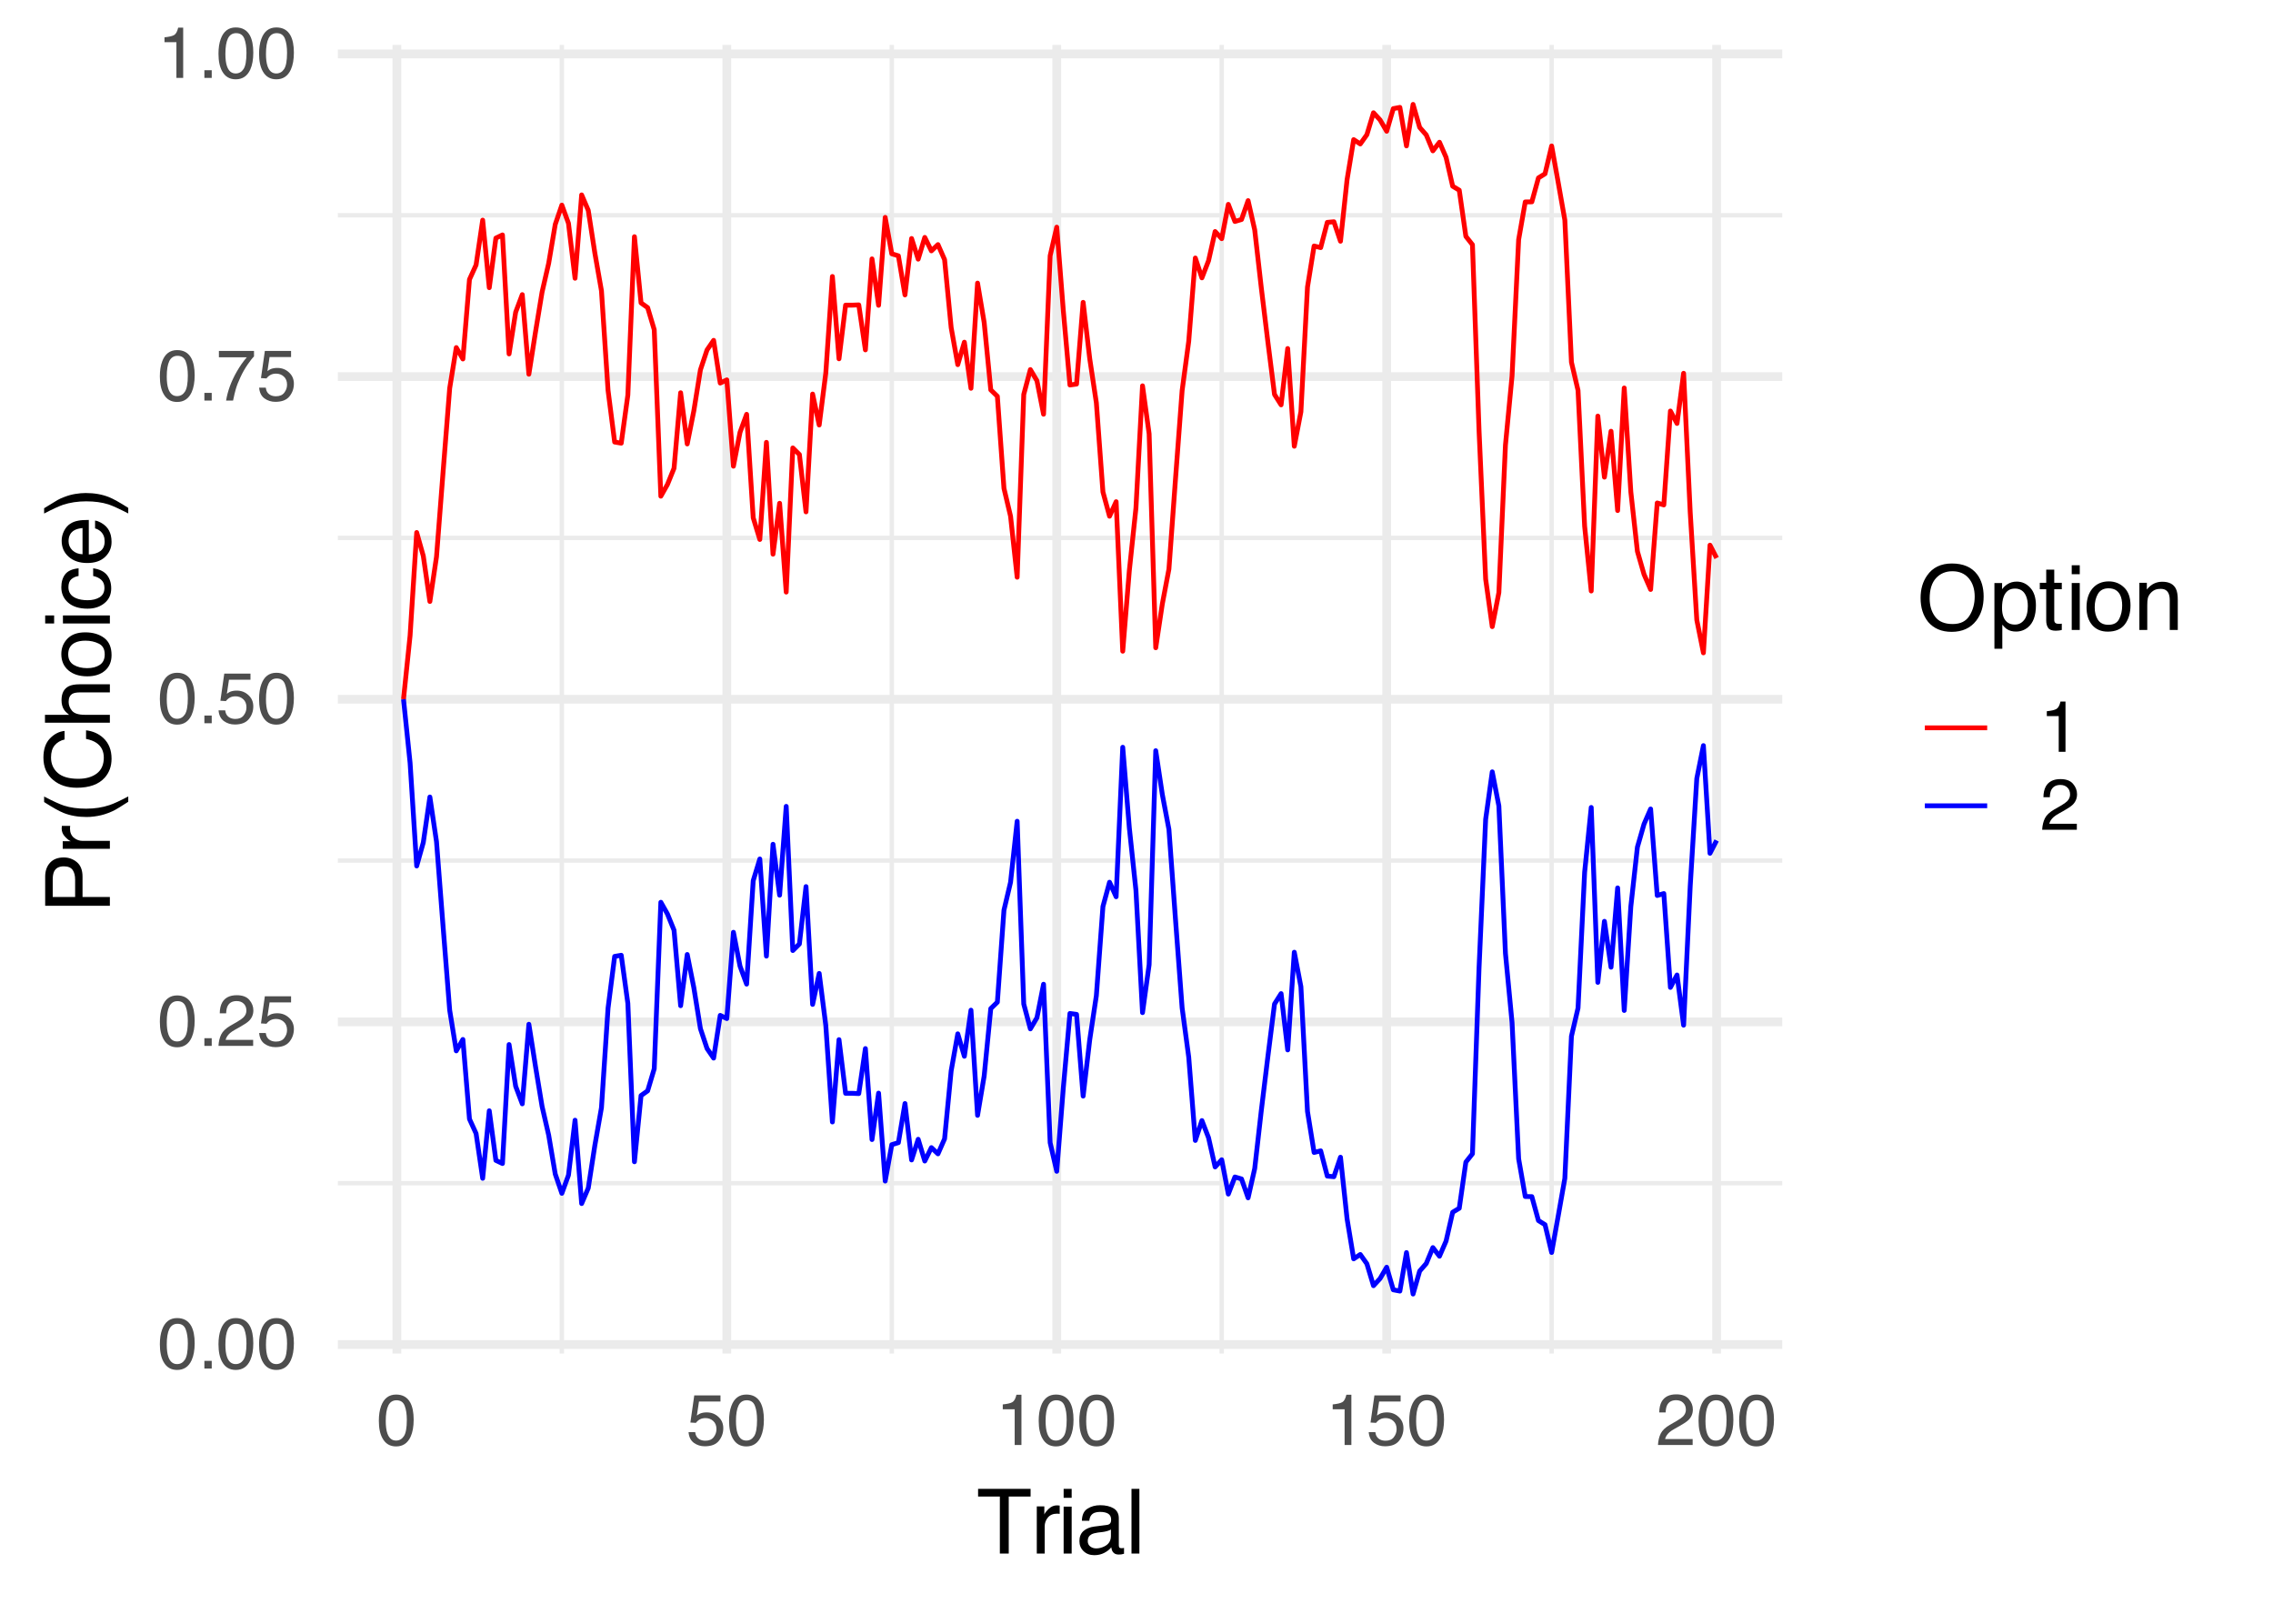 <?xml version="1.0" encoding="UTF-8"?>
<svg xmlns="http://www.w3.org/2000/svg" xmlns:xlink="http://www.w3.org/1999/xlink" width="504pt" height="360pt" viewBox="0 0 504 360" version="1.1">
<defs>
<g>
<symbol overflow="visible" id="glyph0-0">
<path style="stroke:none;" d="M 0.516 0 L 0.516 -11.484 L 9.625 -11.484 L 9.625 0 Z M 8.188 -1.438 L 8.188 -10.047 L 1.953 -10.047 L 1.953 -1.438 Z M 8.188 -1.438 "/>
</symbol>
<symbol overflow="visible" id="glyph0-1">
<path style="stroke:none;" d="M 4.328 -11.188 C 5.773 -11.188 6.82 -10.594 7.469 -9.406 C 7.969 -8.477 8.219 -7.211 8.219 -5.609 C 8.219 -4.086 7.992 -2.832 7.547 -1.844 C 6.891 -0.406 5.816 0.312 4.328 0.312 C 2.984 0.312 1.984 -0.273 1.328 -1.453 C 0.773 -2.422 0.5 -3.727 0.5 -5.375 C 0.5 -6.645 0.664 -7.734 1 -8.641 C 1.613 -10.336 2.723 -11.188 4.328 -11.188 Z M 4.312 -0.984 C 5.039 -0.984 5.617 -1.305 6.047 -1.953 C 6.484 -2.598 6.703 -3.801 6.703 -5.562 C 6.703 -6.832 6.547 -7.875 6.234 -8.688 C 5.922 -9.508 5.316 -9.922 4.422 -9.922 C 3.586 -9.922 2.977 -9.531 2.594 -8.75 C 2.219 -7.977 2.031 -6.832 2.031 -5.312 C 2.031 -4.176 2.148 -3.258 2.391 -2.562 C 2.766 -1.508 3.406 -0.984 4.312 -0.984 Z M 4.312 -0.984 "/>
</symbol>
<symbol overflow="visible" id="glyph0-2">
<path style="stroke:none;" d="M 1.375 -1.703 L 3 -1.703 L 3 0 L 1.375 0 Z M 1.375 -1.703 "/>
</symbol>
<symbol overflow="visible" id="glyph0-3">
<path style="stroke:none;" d="M 0.5 0 C 0.551 -0.969 0.75 -1.805 1.094 -2.516 C 1.445 -3.234 2.125 -3.883 3.125 -4.469 L 4.625 -5.328 C 5.301 -5.723 5.773 -6.055 6.047 -6.328 C 6.473 -6.766 6.688 -7.258 6.688 -7.812 C 6.688 -8.469 6.488 -8.984 6.094 -9.359 C 5.707 -9.742 5.188 -9.938 4.531 -9.938 C 3.57 -9.938 2.906 -9.57 2.531 -8.844 C 2.332 -8.457 2.223 -7.914 2.203 -7.219 L 0.781 -7.219 C 0.789 -8.195 0.969 -8.992 1.312 -9.609 C 1.926 -10.691 3.004 -11.234 4.547 -11.234 C 5.828 -11.234 6.758 -10.883 7.344 -10.188 C 7.938 -9.5 8.234 -8.727 8.234 -7.875 C 8.234 -6.977 7.922 -6.211 7.297 -5.578 C 6.93 -5.211 6.273 -4.766 5.328 -4.234 L 4.266 -3.641 C 3.754 -3.359 3.352 -3.094 3.062 -2.844 C 2.539 -2.383 2.211 -1.879 2.078 -1.328 L 8.188 -1.328 L 8.188 0 Z M 0.5 0 "/>
</symbol>
<symbol overflow="visible" id="glyph0-4">
<path style="stroke:none;" d="M 1.984 -2.859 C 2.078 -2.055 2.445 -1.5 3.094 -1.188 C 3.426 -1.031 3.812 -0.953 4.25 -0.953 C 5.082 -0.953 5.695 -1.219 6.094 -1.75 C 6.5 -2.281 6.703 -2.867 6.703 -3.516 C 6.703 -4.297 6.461 -4.898 5.984 -5.328 C 5.516 -5.754 4.945 -5.969 4.281 -5.969 C 3.789 -5.969 3.375 -5.875 3.031 -5.688 C 2.688 -5.5 2.391 -5.238 2.141 -4.906 L 0.922 -4.984 L 1.781 -11 L 7.594 -11 L 7.594 -9.641 L 2.828 -9.641 L 2.359 -6.531 C 2.617 -6.727 2.863 -6.879 3.094 -6.984 C 3.508 -7.148 3.992 -7.234 4.547 -7.234 C 5.566 -7.234 6.43 -6.898 7.141 -6.234 C 7.859 -5.578 8.219 -4.742 8.219 -3.734 C 8.219 -2.672 7.891 -1.734 7.234 -0.922 C 6.586 -0.117 5.547 0.281 4.109 0.281 C 3.203 0.281 2.395 0.023 1.688 -0.484 C 0.988 -1.004 0.598 -1.797 0.516 -2.859 Z M 1.984 -2.859 "/>
</symbol>
<symbol overflow="visible" id="glyph0-5">
<path style="stroke:none;" d="M 8.375 -11 L 8.375 -9.781 C 8.008 -9.426 7.531 -8.816 6.938 -7.953 C 6.344 -7.086 5.816 -6.156 5.359 -5.156 C 4.898 -4.188 4.555 -3.301 4.328 -2.5 C 4.172 -1.977 3.973 -1.145 3.734 0 L 2.188 0 C 2.539 -2.133 3.32 -4.258 4.531 -6.375 C 5.238 -7.613 5.988 -8.688 6.781 -9.594 L 0.594 -9.594 L 0.594 -11 Z M 8.375 -11 "/>
</symbol>
<symbol overflow="visible" id="glyph0-6">
<path style="stroke:none;" d="M 1.531 -7.922 L 1.531 -9 C 2.551 -9.102 3.258 -9.27 3.656 -9.5 C 4.062 -9.727 4.363 -10.273 4.562 -11.141 L 5.672 -11.141 L 5.672 0 L 4.172 0 L 4.172 -7.922 Z M 1.531 -7.922 "/>
</symbol>
<symbol overflow="visible" id="glyph1-0">
<path style="stroke:none;" d="M 0.641 0 L 0.641 -14.344 L 12.031 -14.344 L 12.031 0 Z M 10.234 -1.797 L 10.234 -12.547 L 2.438 -12.547 L 2.438 -1.797 Z M 10.234 -1.797 "/>
</symbol>
<symbol overflow="visible" id="glyph1-1">
<path style="stroke:none;" d="M 11.969 -14.344 L 11.969 -12.641 L 7.125 -12.641 L 7.125 0 L 5.156 0 L 5.156 -12.641 L 0.328 -12.641 L 0.328 -14.344 Z M 11.969 -14.344 "/>
</symbol>
<symbol overflow="visible" id="glyph1-2">
<path style="stroke:none;" d="M 1.344 -10.453 L 3.016 -10.453 L 3.016 -8.656 C 3.148 -9.008 3.484 -9.438 4.016 -9.938 C 4.547 -10.438 5.16 -10.688 5.859 -10.688 C 5.891 -10.688 5.941 -10.68 6.016 -10.672 C 6.098 -10.672 6.234 -10.66 6.422 -10.641 L 6.422 -8.797 C 6.316 -8.805 6.219 -8.816 6.125 -8.828 C 6.039 -8.836 5.945 -8.844 5.844 -8.844 C 4.957 -8.844 4.273 -8.555 3.797 -7.984 C 3.328 -7.41 3.094 -6.754 3.094 -6.016 L 3.094 0 L 1.344 0 Z M 1.344 -10.453 "/>
</symbol>
<symbol overflow="visible" id="glyph1-3">
<path style="stroke:none;" d="M 1.297 -10.406 L 3.078 -10.406 L 3.078 0 L 1.297 0 Z M 1.297 -14.344 L 3.078 -14.344 L 3.078 -12.359 L 1.297 -12.359 Z M 1.297 -14.344 "/>
</symbol>
<symbol overflow="visible" id="glyph1-4">
<path style="stroke:none;" d="M 2.641 -2.781 C 2.641 -2.27 2.82 -1.867 3.188 -1.578 C 3.562 -1.285 4.004 -1.141 4.516 -1.141 C 5.129 -1.141 5.727 -1.285 6.312 -1.578 C 7.289 -2.047 7.781 -2.82 7.781 -3.906 L 7.781 -5.328 C 7.562 -5.191 7.281 -5.078 6.938 -4.984 C 6.602 -4.891 6.273 -4.82 5.953 -4.781 L 4.891 -4.656 C 4.242 -4.562 3.766 -4.426 3.453 -4.25 C 2.91 -3.945 2.641 -3.457 2.641 -2.781 Z M 6.891 -6.344 C 7.297 -6.395 7.566 -6.562 7.703 -6.844 C 7.785 -7 7.828 -7.223 7.828 -7.516 C 7.828 -8.117 7.613 -8.555 7.188 -8.828 C 6.758 -9.098 6.148 -9.234 5.359 -9.234 C 4.43 -9.234 3.781 -8.984 3.406 -8.484 C 3.188 -8.211 3.047 -7.805 2.984 -7.266 L 1.344 -7.266 C 1.375 -8.555 1.789 -9.453 2.594 -9.953 C 3.395 -10.461 4.328 -10.719 5.391 -10.719 C 6.617 -10.719 7.617 -10.484 8.391 -10.016 C 9.148 -9.547 9.531 -8.816 9.531 -7.828 L 9.531 -1.797 C 9.531 -1.617 9.566 -1.473 9.641 -1.359 C 9.711 -1.242 9.875 -1.188 10.125 -1.188 C 10.195 -1.188 10.281 -1.191 10.375 -1.203 C 10.477 -1.211 10.582 -1.227 10.688 -1.25 L 10.688 0.047 C 10.414 0.129 10.207 0.176 10.062 0.188 C 9.926 0.207 9.734 0.219 9.484 0.219 C 8.879 0.219 8.441 0.004 8.172 -0.422 C 8.023 -0.648 7.922 -0.973 7.859 -1.391 C 7.504 -0.922 6.988 -0.508 6.312 -0.156 C 5.645 0.188 4.91 0.359 4.109 0.359 C 3.129 0.359 2.332 0.062 1.719 -0.531 C 1.102 -1.125 0.797 -1.863 0.797 -2.75 C 0.797 -3.719 1.098 -4.469 1.703 -5 C 2.316 -5.531 3.113 -5.859 4.094 -5.984 Z M 5.438 -10.719 Z M 5.438 -10.719 "/>
</symbol>
<symbol overflow="visible" id="glyph1-5">
<path style="stroke:none;" d="M 1.344 -14.344 L 3.094 -14.344 L 3.094 0 L 1.344 0 Z M 1.344 -14.344 "/>
</symbol>
<symbol overflow="visible" id="glyph1-6">
<path style="stroke:none;" d="M 7.719 -14.734 C 10.25 -14.734 12.125 -13.922 13.344 -12.297 C 14.289 -11.023 14.766 -9.398 14.766 -7.422 C 14.766 -5.273 14.223 -3.492 13.141 -2.078 C 11.859 -0.41 10.035 0.422 7.672 0.422 C 5.461 0.422 3.727 -0.305 2.469 -1.766 C 1.344 -3.172 0.781 -4.945 0.781 -7.094 C 0.781 -9.039 1.266 -10.703 2.234 -12.078 C 3.461 -13.848 5.289 -14.734 7.719 -14.734 Z M 7.906 -1.312 C 9.625 -1.312 10.863 -1.926 11.625 -3.156 C 12.395 -4.383 12.781 -5.797 12.781 -7.391 C 12.781 -9.078 12.336 -10.438 11.453 -11.469 C 10.566 -12.5 9.359 -13.016 7.828 -13.016 C 6.348 -13.016 5.141 -12.504 4.203 -11.484 C 3.266 -10.461 2.797 -8.957 2.797 -6.969 C 2.797 -5.383 3.195 -4.047 4 -2.953 C 4.801 -1.859 6.102 -1.312 7.906 -1.312 Z M 7.781 -14.734 Z M 7.781 -14.734 "/>
</symbol>
<symbol overflow="visible" id="glyph1-7">
<path style="stroke:none;" d="M 5.703 -1.188 C 6.523 -1.188 7.207 -1.531 7.75 -2.219 C 8.289 -2.906 8.562 -3.93 8.562 -5.297 C 8.562 -6.129 8.441 -6.844 8.203 -7.438 C 7.742 -8.594 6.91 -9.172 5.703 -9.172 C 4.484 -9.172 3.648 -8.562 3.203 -7.344 C 2.961 -6.695 2.844 -5.867 2.844 -4.859 C 2.844 -4.055 2.961 -3.367 3.203 -2.797 C 3.66 -1.723 4.492 -1.188 5.703 -1.188 Z M 1.156 -10.406 L 2.859 -10.406 L 2.859 -9.031 C 3.211 -9.5 3.598 -9.863 4.016 -10.125 C 4.609 -10.52 5.305 -10.719 6.109 -10.719 C 7.285 -10.719 8.285 -10.258 9.109 -9.344 C 9.941 -8.438 10.359 -7.141 10.359 -5.453 C 10.359 -3.18 9.766 -1.555 8.578 -0.578 C 7.816 0.047 6.938 0.359 5.938 0.359 C 5.145 0.359 4.484 0.18 3.953 -0.172 C 3.641 -0.359 3.289 -0.691 2.906 -1.172 L 2.906 4.172 L 1.156 4.172 Z M 1.156 -10.406 "/>
</symbol>
<symbol overflow="visible" id="glyph1-8">
<path style="stroke:none;" d="M 1.641 -13.375 L 3.422 -13.375 L 3.422 -10.453 L 5.094 -10.453 L 5.094 -9.031 L 3.422 -9.031 L 3.422 -2.203 C 3.422 -1.836 3.547 -1.594 3.797 -1.469 C 3.93 -1.395 4.156 -1.359 4.469 -1.359 C 4.551 -1.359 4.641 -1.359 4.734 -1.359 C 4.836 -1.367 4.957 -1.379 5.094 -1.391 L 5.094 0 C 4.883 0.062 4.672 0.102 4.453 0.125 C 4.234 0.156 4 0.172 3.75 0.172 C 2.926 0.172 2.367 -0.035 2.078 -0.453 C 1.785 -0.879 1.641 -1.426 1.641 -2.094 L 1.641 -9.031 L 0.219 -9.031 L 0.219 -10.453 L 1.641 -10.453 Z M 1.641 -13.375 "/>
</symbol>
<symbol overflow="visible" id="glyph1-9">
<path style="stroke:none;" d="M 5.438 -1.141 C 6.602 -1.141 7.398 -1.578 7.828 -2.453 C 8.266 -3.336 8.484 -4.32 8.484 -5.406 C 8.484 -6.375 8.328 -7.164 8.016 -7.781 C 7.523 -8.75 6.672 -9.234 5.453 -9.234 C 4.379 -9.234 3.598 -8.82 3.109 -8 C 2.629 -7.176 2.391 -6.188 2.391 -5.031 C 2.391 -3.914 2.629 -2.988 3.109 -2.25 C 3.598 -1.508 4.375 -1.141 5.438 -1.141 Z M 5.516 -10.766 C 6.859 -10.766 7.992 -10.312 8.922 -9.406 C 9.859 -8.508 10.328 -7.191 10.328 -5.453 C 10.328 -3.766 9.914 -2.367 9.094 -1.266 C 8.27 -0.172 7 0.375 5.281 0.375 C 3.832 0.375 2.688 -0.109 1.844 -1.078 C 1 -2.055 0.578 -3.363 0.578 -5 C 0.578 -6.758 1.02 -8.16 1.906 -9.203 C 2.801 -10.242 4.004 -10.766 5.516 -10.766 Z M 5.453 -10.719 Z M 5.453 -10.719 "/>
</symbol>
<symbol overflow="visible" id="glyph1-10">
<path style="stroke:none;" d="M 1.297 -10.453 L 2.953 -10.453 L 2.953 -8.969 C 3.453 -9.582 3.977 -10.02 4.531 -10.281 C 5.082 -10.551 5.695 -10.688 6.375 -10.688 C 7.863 -10.688 8.867 -10.172 9.391 -9.141 C 9.672 -8.578 9.812 -7.766 9.812 -6.703 L 9.812 0 L 8.031 0 L 8.031 -6.594 C 8.031 -7.227 7.938 -7.742 7.75 -8.141 C 7.438 -8.785 6.867 -9.109 6.047 -9.109 C 5.629 -9.109 5.285 -9.066 5.016 -8.984 C 4.535 -8.836 4.113 -8.551 3.75 -8.125 C 3.457 -7.781 3.266 -7.422 3.172 -7.047 C 3.086 -6.68 3.047 -6.16 3.047 -5.484 L 3.047 0 L 1.297 0 Z M 5.422 -10.719 Z M 5.422 -10.719 "/>
</symbol>
<symbol overflow="visible" id="glyph2-0">
<path style="stroke:none;" d="M 0 -0.641 L -14.344 -0.641 L -14.344 -12.031 L 0 -12.031 Z M -1.797 -10.234 L -12.547 -10.234 L -12.547 -2.438 L -1.797 -2.438 Z M -1.797 -10.234 "/>
</symbol>
<symbol overflow="visible" id="glyph2-1">
<path style="stroke:none;" d="M -14.344 -1.703 L -14.344 -8.172 C -14.344 -9.441 -13.984 -10.469 -13.266 -11.25 C -12.547 -12.031 -11.535 -12.422 -10.234 -12.422 C -9.117 -12.422 -8.145 -12.07 -7.312 -11.375 C -6.477 -10.676 -6.062 -9.609 -6.062 -8.172 L -6.062 -3.656 L 0 -3.656 L 0 -1.703 Z M -10.219 -10.453 C -11.281 -10.453 -12 -10.062 -12.375 -9.281 C -12.57 -8.852 -12.672 -8.266 -12.672 -7.516 L -12.672 -3.656 L -7.703 -3.656 L -7.703 -7.516 C -7.703 -8.391 -7.883 -9.098 -8.25 -9.641 C -8.625 -10.18 -9.281 -10.453 -10.219 -10.453 Z M -10.219 -10.453 "/>
</symbol>
<symbol overflow="visible" id="glyph2-2">
<path style="stroke:none;" d="M -10.453 -1.344 L -10.453 -3.016 L -8.656 -3.016 C -9.008 -3.148 -9.438 -3.484 -9.938 -4.016 C -10.438 -4.547 -10.688 -5.16 -10.688 -5.859 C -10.688 -5.891 -10.68 -5.941 -10.672 -6.016 C -10.672 -6.098 -10.66 -6.234 -10.641 -6.422 L -8.797 -6.422 C -8.805 -6.316 -8.816 -6.219 -8.828 -6.125 C -8.836 -6.039 -8.844 -5.945 -8.844 -5.844 C -8.844 -4.957 -8.555 -4.273 -7.984 -3.797 C -7.41 -3.328 -6.754 -3.094 -6.016 -3.094 L 0 -3.094 L 0 -1.344 Z M -10.453 -1.344 "/>
</symbol>
<symbol overflow="visible" id="glyph2-3">
<path style="stroke:none;" d="M -14.578 -5.922 C -12.598 -4.898 -11.141 -4.234 -10.203 -3.922 C -8.773 -3.461 -7.125 -3.234 -5.25 -3.234 C -3.363 -3.234 -1.641 -3.5 -0.078 -4.031 C 0.891 -4.352 2.273 -4.992 4.078 -5.953 L 4.078 -4.766 C 2.598 -3.816 1.648 -3.227 1.234 -3 C 0.828 -2.77 0.27 -2.52 -0.438 -2.25 C -1.395 -1.883 -2.422 -1.633 -3.516 -1.5 C -4.078 -1.426 -4.617 -1.391 -5.141 -1.391 C -7.066 -1.391 -8.781 -1.691 -10.281 -2.297 C -11.238 -2.68 -12.672 -3.484 -14.578 -4.703 Z M -14.578 -5.922 "/>
</symbol>
<symbol overflow="visible" id="glyph2-4">
<path style="stroke:none;" d="M -14.734 -7.562 C -14.734 -9.383 -14.254 -10.797 -13.297 -11.797 C -12.336 -12.797 -11.254 -13.352 -10.047 -13.469 L -10.047 -11.578 C -10.961 -11.359 -11.691 -10.926 -12.234 -10.281 C -12.773 -9.645 -13.047 -8.75 -13.047 -7.594 C -13.047 -6.176 -12.547 -5.031 -11.547 -4.156 C -10.555 -3.289 -9.039 -2.859 -7 -2.859 C -5.312 -2.859 -3.945 -3.25 -2.906 -4.031 C -1.863 -4.82 -1.344 -5.992 -1.344 -7.547 C -1.344 -8.984 -1.891 -10.078 -2.984 -10.828 C -3.566 -11.223 -4.332 -11.516 -5.281 -11.703 L -5.281 -13.609 C -3.77 -13.43 -2.5 -12.867 -1.469 -11.922 C -0.238 -10.785 0.375 -9.25 0.375 -7.312 C 0.375 -5.645 -0.129 -4.242 -1.141 -3.109 C -2.473 -1.617 -4.535 -0.875 -7.328 -0.875 C -9.441 -0.875 -11.176 -1.438 -12.531 -2.562 C -14 -3.77 -14.734 -5.438 -14.734 -7.562 Z M -14.734 -7.172 Z M -14.734 -7.172 "/>
</symbol>
<symbol overflow="visible" id="glyph2-5">
<path style="stroke:none;" d="M -14.391 -1.297 L -14.391 -3.047 L -9.047 -3.047 C -9.566 -3.461 -9.938 -3.836 -10.156 -4.172 C -10.531 -4.734 -10.719 -5.441 -10.719 -6.297 C -10.719 -7.805 -10.188 -8.832 -9.125 -9.375 C -8.539 -9.664 -7.734 -9.812 -6.703 -9.812 L 0 -9.812 L 0 -8.016 L -6.594 -8.016 C -7.363 -8.016 -7.926 -7.914 -8.281 -7.719 C -8.852 -7.395 -9.141 -6.797 -9.141 -5.922 C -9.141 -5.191 -8.891 -4.531 -8.391 -3.938 C -7.891 -3.344 -6.941 -3.047 -5.547 -3.047 L 0 -3.047 L 0 -1.297 Z M -14.391 -1.297 "/>
</symbol>
<symbol overflow="visible" id="glyph2-6">
<path style="stroke:none;" d="M -1.141 -5.438 C -1.141 -6.602 -1.578 -7.398 -2.453 -7.828 C -3.336 -8.266 -4.32 -8.484 -5.406 -8.484 C -6.375 -8.484 -7.164 -8.328 -7.781 -8.016 C -8.75 -7.523 -9.234 -6.672 -9.234 -5.453 C -9.234 -4.379 -8.82 -3.598 -8 -3.109 C -7.176 -2.629 -6.188 -2.391 -5.031 -2.391 C -3.914 -2.391 -2.988 -2.629 -2.25 -3.109 C -1.508 -3.598 -1.141 -4.375 -1.141 -5.438 Z M -10.766 -5.516 C -10.766 -6.859 -10.312 -7.992 -9.406 -8.922 C -8.508 -9.859 -7.191 -10.328 -5.453 -10.328 C -3.766 -10.328 -2.367 -9.914 -1.266 -9.094 C -0.172 -8.27 0.375 -7 0.375 -5.281 C 0.375 -3.832 -0.109 -2.688 -1.078 -1.844 C -2.055 -1 -3.363 -0.578 -5 -0.578 C -6.758 -0.578 -8.16 -1.02 -9.203 -1.906 C -10.242 -2.801 -10.766 -4.004 -10.766 -5.516 Z M -10.719 -5.453 Z M -10.719 -5.453 "/>
</symbol>
<symbol overflow="visible" id="glyph2-7">
<path style="stroke:none;" d="M -10.406 -1.297 L -10.406 -3.078 L 0 -3.078 L 0 -1.297 Z M -14.344 -1.297 L -14.344 -3.078 L -12.359 -3.078 L -12.359 -1.297 Z M -14.344 -1.297 "/>
</symbol>
<symbol overflow="visible" id="glyph2-8">
<path style="stroke:none;" d="M -10.766 -5.328 C -10.766 -6.504 -10.477 -7.461 -9.906 -8.203 C -9.332 -8.941 -8.344 -9.383 -6.938 -9.531 L -6.938 -7.828 C -7.582 -7.723 -8.117 -7.484 -8.547 -7.109 C -8.973 -6.734 -9.188 -6.141 -9.188 -5.328 C -9.188 -4.203 -8.641 -3.398 -7.547 -2.922 C -6.836 -2.609 -5.961 -2.453 -4.922 -2.453 C -3.867 -2.453 -2.984 -2.672 -2.266 -3.109 C -1.555 -3.555 -1.203 -4.254 -1.203 -5.203 C -1.203 -5.93 -1.426 -6.508 -1.875 -6.938 C -2.32 -7.363 -2.93 -7.66 -3.703 -7.828 L -3.703 -9.531 C -2.316 -9.332 -1.301 -8.844 -0.656 -8.062 C -0.02 -7.281 0.297 -6.281 0.297 -5.062 C 0.297 -3.695 -0.203 -2.609 -1.203 -1.797 C -2.203 -0.984 -3.445 -0.578 -4.938 -0.578 C -6.781 -0.578 -8.211 -1.02 -9.234 -1.906 C -10.254 -2.801 -10.766 -3.941 -10.766 -5.328 Z M -10.719 -5.047 Z M -10.719 -5.047 "/>
</symbol>
<symbol overflow="visible" id="glyph2-9">
<path style="stroke:none;" d="M -10.688 -5.641 C -10.688 -6.391 -10.516 -7.109 -10.172 -7.797 C -9.828 -8.492 -9.375 -9.023 -8.812 -9.391 C -8.289 -9.742 -7.676 -9.977 -6.969 -10.094 C -6.488 -10.195 -5.723 -10.25 -4.672 -10.25 L -4.672 -2.594 C -3.609 -2.625 -2.754 -2.875 -2.109 -3.344 C -1.473 -3.812 -1.156 -4.535 -1.156 -5.516 C -1.156 -6.43 -1.457 -7.164 -2.062 -7.719 C -2.414 -8.031 -2.82 -8.25 -3.281 -8.375 L -3.281 -10.109 C -2.895 -10.066 -2.469 -9.914 -2 -9.656 C -1.531 -9.395 -1.145 -9.109 -0.844 -8.797 C -0.32 -8.254 0.031 -7.594 0.219 -6.812 C 0.32 -6.383 0.375 -5.906 0.375 -5.375 C 0.375 -4.07 -0.098 -2.969 -1.047 -2.062 C -1.992 -1.156 -3.32 -0.703 -5.031 -0.703 C -6.707 -0.703 -8.066 -1.156 -9.109 -2.062 C -10.16 -2.977 -10.688 -4.172 -10.688 -5.641 Z M -6.062 -8.453 C -6.82 -8.379 -7.43 -8.211 -7.891 -7.953 C -8.734 -7.473 -9.156 -6.664 -9.156 -5.531 C -9.156 -4.727 -8.863 -4.051 -8.281 -3.5 C -7.695 -2.957 -6.957 -2.672 -6.062 -2.641 Z M -10.719 -5.484 Z M -10.719 -5.484 "/>
</symbol>
<symbol overflow="visible" id="glyph2-10">
<path style="stroke:none;" d="M 4.078 -0.688 C 2.066 -1.727 0.598 -2.398 -0.328 -2.703 C -1.734 -3.148 -3.375 -3.375 -5.25 -3.375 C -7.133 -3.375 -8.859 -3.113 -10.422 -2.594 C -11.379 -2.258 -12.766 -1.617 -14.578 -0.672 L -14.578 -1.844 C -12.973 -2.844 -11.984 -3.445 -11.609 -3.656 C -11.242 -3.875 -10.727 -4.109 -10.062 -4.359 C -9.25 -4.672 -8.445 -4.891 -7.656 -5.016 C -6.863 -5.148 -6.098 -5.219 -5.359 -5.219 C -3.43 -5.219 -1.711 -4.914 -0.203 -4.312 C 0.766 -3.926 2.191 -3.129 4.078 -1.922 Z M 4.078 -0.688 "/>
</symbol>
</g>
<clipPath id="clip1">
  <path d="M 74.91 261 L 395.188 261 L 395.188 263 L 74.91 263 Z M 74.91 261 "/>
</clipPath>
<clipPath id="clip2">
  <path d="M 74.91 190 L 395.188 190 L 395.188 192 L 74.91 192 Z M 74.91 190 "/>
</clipPath>
<clipPath id="clip3">
  <path d="M 74.91 118 L 395.188 118 L 395.188 120 L 74.91 120 Z M 74.91 118 "/>
</clipPath>
<clipPath id="clip4">
  <path d="M 74.91 47 L 395.188 47 L 395.188 49 L 74.91 49 Z M 74.91 47 "/>
</clipPath>
<clipPath id="clip5">
  <path d="M 124 9.961 L 126 9.961 L 126 300.09 L 124 300.09 Z M 124 9.961 "/>
</clipPath>
<clipPath id="clip6">
  <path d="M 197 9.961 L 199 9.961 L 199 300.09 L 197 300.09 Z M 197 9.961 "/>
</clipPath>
<clipPath id="clip7">
  <path d="M 270 9.961 L 272 9.961 L 272 300.09 L 270 300.09 Z M 270 9.961 "/>
</clipPath>
<clipPath id="clip8">
  <path d="M 343 9.961 L 345 9.961 L 345 300.09 L 343 300.09 Z M 343 9.961 "/>
</clipPath>
<clipPath id="clip9">
  <path d="M 74.91 297 L 395.188 297 L 395.188 300 L 74.91 300 Z M 74.91 297 "/>
</clipPath>
<clipPath id="clip10">
  <path d="M 74.91 225 L 395.188 225 L 395.188 228 L 74.91 228 Z M 74.91 225 "/>
</clipPath>
<clipPath id="clip11">
  <path d="M 74.91 154 L 395.188 154 L 395.188 156 L 74.91 156 Z M 74.91 154 "/>
</clipPath>
<clipPath id="clip12">
  <path d="M 74.91 82 L 395.188 82 L 395.188 85 L 74.91 85 Z M 74.91 82 "/>
</clipPath>
<clipPath id="clip13">
  <path d="M 74.91 10 L 395.188 10 L 395.188 13 L 74.91 13 Z M 74.91 10 "/>
</clipPath>
<clipPath id="clip14">
  <path d="M 87 9.961 L 89 9.961 L 89 300.09 L 87 300.09 Z M 87 9.961 "/>
</clipPath>
<clipPath id="clip15">
  <path d="M 160 9.961 L 163 9.961 L 163 300.09 L 160 300.09 Z M 160 9.961 "/>
</clipPath>
<clipPath id="clip16">
  <path d="M 233 9.961 L 236 9.961 L 236 300.09 L 233 300.09 Z M 233 9.961 "/>
</clipPath>
<clipPath id="clip17">
  <path d="M 306 9.961 L 309 9.961 L 309 300.09 L 306 300.09 Z M 306 9.961 "/>
</clipPath>
<clipPath id="clip18">
  <path d="M 379 9.961 L 382 9.961 L 382 300.09 L 379 300.09 Z M 379 9.961 "/>
</clipPath>
</defs>
<g id="surface14">
<rect x="0" y="0" width="504" height="360" style="fill:rgb(100%,100%,100%);fill-opacity:1;stroke:none;"/>
<g clip-path="url(#clip1)" clip-rule="nonzero">
<path style="fill:none;stroke-width:0.97;stroke-linecap:butt;stroke-linejoin:round;stroke:rgb(92.157%,92.157%,92.157%);stroke-opacity:1;stroke-miterlimit:10;" d="M 74.91 262.332 L 395.188 262.332 "/>
</g>
<g clip-path="url(#clip2)" clip-rule="nonzero">
<path style="fill:none;stroke-width:0.97;stroke-linecap:butt;stroke-linejoin:round;stroke:rgb(92.157%,92.157%,92.157%);stroke-opacity:1;stroke-miterlimit:10;" d="M 74.91 190.793 L 395.188 190.793 "/>
</g>
<g clip-path="url(#clip3)" clip-rule="nonzero">
<path style="fill:none;stroke-width:0.97;stroke-linecap:butt;stroke-linejoin:round;stroke:rgb(92.157%,92.157%,92.157%);stroke-opacity:1;stroke-miterlimit:10;" d="M 74.91 119.258 L 395.188 119.258 "/>
</g>
<g clip-path="url(#clip4)" clip-rule="nonzero">
<path style="fill:none;stroke-width:0.97;stroke-linecap:butt;stroke-linejoin:round;stroke:rgb(92.157%,92.157%,92.157%);stroke-opacity:1;stroke-miterlimit:10;" d="M 74.91 47.723 L 395.188 47.723 "/>
</g>
<g clip-path="url(#clip5)" clip-rule="nonzero">
<path style="fill:none;stroke-width:0.97;stroke-linecap:butt;stroke-linejoin:round;stroke:rgb(92.157%,92.157%,92.157%);stroke-opacity:1;stroke-miterlimit:10;" d="M 124.582 300.09 L 124.582 9.961 "/>
</g>
<g clip-path="url(#clip6)" clip-rule="nonzero">
<path style="fill:none;stroke-width:0.97;stroke-linecap:butt;stroke-linejoin:round;stroke:rgb(92.157%,92.157%,92.157%);stroke-opacity:1;stroke-miterlimit:10;" d="M 197.738 300.09 L 197.738 9.961 "/>
</g>
<g clip-path="url(#clip7)" clip-rule="nonzero">
<path style="fill:none;stroke-width:0.97;stroke-linecap:butt;stroke-linejoin:round;stroke:rgb(92.157%,92.157%,92.157%);stroke-opacity:1;stroke-miterlimit:10;" d="M 270.895 300.09 L 270.895 9.961 "/>
</g>
<g clip-path="url(#clip8)" clip-rule="nonzero">
<path style="fill:none;stroke-width:0.97;stroke-linecap:butt;stroke-linejoin:round;stroke:rgb(92.157%,92.157%,92.157%);stroke-opacity:1;stroke-miterlimit:10;" d="M 344.051 300.09 L 344.051 9.961 "/>
</g>
<g clip-path="url(#clip9)" clip-rule="nonzero">
<path style="fill:none;stroke-width:1.94;stroke-linecap:butt;stroke-linejoin:round;stroke:rgb(92.157%,92.157%,92.157%);stroke-opacity:1;stroke-miterlimit:10;" d="M 74.91 298.098 L 395.188 298.098 "/>
</g>
<g clip-path="url(#clip10)" clip-rule="nonzero">
<path style="fill:none;stroke-width:1.94;stroke-linecap:butt;stroke-linejoin:round;stroke:rgb(92.157%,92.157%,92.157%);stroke-opacity:1;stroke-miterlimit:10;" d="M 74.91 226.562 L 395.188 226.562 "/>
</g>
<g clip-path="url(#clip11)" clip-rule="nonzero">
<path style="fill:none;stroke-width:1.94;stroke-linecap:butt;stroke-linejoin:round;stroke:rgb(92.157%,92.157%,92.157%);stroke-opacity:1;stroke-miterlimit:10;" d="M 74.91 155.027 L 395.188 155.027 "/>
</g>
<g clip-path="url(#clip12)" clip-rule="nonzero">
<path style="fill:none;stroke-width:1.94;stroke-linecap:butt;stroke-linejoin:round;stroke:rgb(92.157%,92.157%,92.157%);stroke-opacity:1;stroke-miterlimit:10;" d="M 74.91 83.488 L 395.188 83.488 "/>
</g>
<g clip-path="url(#clip13)" clip-rule="nonzero">
<path style="fill:none;stroke-width:1.94;stroke-linecap:butt;stroke-linejoin:round;stroke:rgb(92.157%,92.157%,92.157%);stroke-opacity:1;stroke-miterlimit:10;" d="M 74.91 11.953 L 395.188 11.953 "/>
</g>
<g clip-path="url(#clip14)" clip-rule="nonzero">
<path style="fill:none;stroke-width:1.94;stroke-linecap:butt;stroke-linejoin:round;stroke:rgb(92.157%,92.157%,92.157%);stroke-opacity:1;stroke-miterlimit:10;" d="M 88.004 300.09 L 88.004 9.961 "/>
</g>
<g clip-path="url(#clip15)" clip-rule="nonzero">
<path style="fill:none;stroke-width:1.94;stroke-linecap:butt;stroke-linejoin:round;stroke:rgb(92.157%,92.157%,92.157%);stroke-opacity:1;stroke-miterlimit:10;" d="M 161.16 300.09 L 161.16 9.961 "/>
</g>
<g clip-path="url(#clip16)" clip-rule="nonzero">
<path style="fill:none;stroke-width:1.94;stroke-linecap:butt;stroke-linejoin:round;stroke:rgb(92.157%,92.157%,92.157%);stroke-opacity:1;stroke-miterlimit:10;" d="M 234.316 300.09 L 234.316 9.961 "/>
</g>
<g clip-path="url(#clip17)" clip-rule="nonzero">
<path style="fill:none;stroke-width:1.94;stroke-linecap:butt;stroke-linejoin:round;stroke:rgb(92.157%,92.157%,92.157%);stroke-opacity:1;stroke-miterlimit:10;" d="M 307.473 300.09 L 307.473 9.961 "/>
</g>
<g clip-path="url(#clip18)" clip-rule="nonzero">
<path style="fill:none;stroke-width:1.94;stroke-linecap:butt;stroke-linejoin:round;stroke:rgb(92.157%,92.157%,92.157%);stroke-opacity:1;stroke-miterlimit:10;" d="M 380.629 300.09 L 380.629 9.961 "/>
</g>
<path style="fill:none;stroke-width:1.067;stroke-linecap:butt;stroke-linejoin:round;stroke:rgb(100%,0%,0%);stroke-opacity:1;stroke-miterlimit:10;" d="M 89.469 155.027 L 90.93 140.918 L 92.395 118.059 L 93.859 123.266 L 95.32 133.352 L 96.785 123.461 L 98.246 104.633 L 99.711 86.078 L 101.172 77.062 L 102.637 79.59 L 104.098 61.957 L 105.562 58.742 L 107.027 48.809 L 108.488 63.781 L 109.953 52.789 L 111.414 52.086 L 112.879 78.469 L 114.34 69.211 L 115.805 65.32 L 117.27 82.965 L 118.73 73.66 L 120.195 64.762 L 121.656 58.395 L 123.121 49.742 L 124.582 45.477 L 126.047 49.504 L 127.508 61.691 L 128.973 43.211 L 130.438 46.641 L 131.898 56.102 L 133.363 64.461 L 134.824 86.535 L 136.289 98.004 L 137.75 98.258 L 139.215 87.598 L 140.676 52.48 L 142.141 67.156 L 143.605 68.203 L 145.066 73.098 L 146.531 110.008 L 147.992 107.426 L 149.457 103.812 L 150.918 87.078 L 152.383 98.43 L 153.844 91.098 L 155.309 81.988 L 156.773 77.586 L 158.234 75.461 L 159.699 84.93 L 161.16 84.223 L 162.625 103.359 L 164.086 95.855 L 165.551 91.859 L 167.012 114.789 L 168.477 119.605 L 169.941 98.074 L 171.402 122.867 L 172.867 111.582 L 174.328 131.27 L 175.793 99.312 L 177.254 100.77 L 178.719 113.484 L 180.184 87.367 L 181.645 94.23 L 183.109 82.691 L 184.57 61.301 L 186.035 79.551 L 187.496 67.656 L 188.961 67.656 L 190.422 67.598 L 191.887 77.57 L 193.352 57.398 L 194.812 67.691 L 196.277 48.199 L 197.738 56.266 L 199.203 56.719 L 200.664 65.387 L 202.129 52.879 L 203.59 57.461 L 205.055 52.637 L 206.52 55.617 L 207.98 54.23 L 209.445 57.562 L 210.906 72.641 L 212.371 80.844 L 213.832 75.867 L 215.297 86.09 L 216.758 62.766 L 218.223 71.496 L 219.688 86.441 L 221.148 87.859 L 222.613 108.273 L 224.074 114.449 L 225.539 127.973 L 227 87.457 L 228.465 81.941 L 229.926 84.414 L 231.391 91.836 L 232.855 56.699 L 234.316 50.363 L 235.781 68.965 L 237.242 85.359 L 238.707 85.152 L 240.168 67.035 L 241.633 79.547 L 243.098 89.297 L 244.559 109.066 L 246.023 114.453 L 247.484 111.23 L 248.949 144.379 L 250.41 126.512 L 251.875 112.664 L 253.336 85.543 L 254.801 96.184 L 256.266 143.617 L 257.727 133.902 L 259.191 126.172 L 260.652 106.129 L 262.117 86.59 L 263.578 75.703 L 265.043 57.203 L 266.504 61.605 L 267.969 57.824 L 269.434 51.332 L 270.895 52.918 L 272.359 45.309 L 273.82 49.102 L 275.285 48.668 L 276.746 44.48 L 278.211 50.965 L 279.672 63.82 L 281.137 75.848 L 282.602 87.457 L 284.062 89.762 L 285.527 77.273 L 286.988 98.934 L 288.453 91.301 L 289.914 63.641 L 291.379 54.543 L 292.84 54.898 L 294.305 49.301 L 295.77 49.164 L 297.23 53.484 L 298.695 39.805 L 300.156 30.957 L 301.621 31.918 L 303.082 29.863 L 304.547 25 L 306.012 26.59 L 307.473 29.098 L 308.938 24.086 L 310.398 23.809 L 311.863 32.348 L 313.324 23.148 L 314.789 28.254 L 316.25 29.914 L 317.715 33.445 L 319.18 31.535 L 320.641 34.887 L 322.105 41.281 L 323.566 42.168 L 325.031 52.402 L 326.492 54.254 L 327.957 95.539 L 329.418 128.395 L 330.883 138.93 L 332.348 131.383 L 333.809 98.684 L 335.273 83.34 L 336.734 53.125 L 338.199 44.773 L 339.66 44.75 L 341.125 39.441 L 342.586 38.527 L 344.051 32.363 L 345.516 40.508 L 346.977 48.785 L 348.441 80.301 L 349.902 86.555 L 351.367 116.668 L 352.828 131.031 L 354.293 92.25 L 355.754 105.789 L 357.219 95.613 L 358.684 113.195 L 360.145 86.02 L 361.609 109.051 L 363.07 122.25 L 364.535 127.34 L 365.996 130.691 L 367.461 111.512 L 368.926 111.945 L 370.387 91.129 L 371.852 93.887 L 373.312 82.762 L 374.777 113.582 L 376.238 137.457 L 377.703 144.742 L 379.164 120.867 L 380.629 123.719 "/>
<path style="fill:none;stroke-width:1.067;stroke-linecap:butt;stroke-linejoin:round;stroke:rgb(0%,0%,100%);stroke-opacity:1;stroke-miterlimit:10;" d="M 89.469 155.027 L 90.93 169.137 L 92.395 191.996 L 93.859 186.789 L 95.32 176.703 L 96.785 186.59 L 98.246 205.422 L 99.711 223.973 L 101.172 232.988 L 102.637 230.461 L 104.098 248.098 L 105.562 251.309 L 107.027 261.246 L 108.488 246.27 L 109.953 257.266 L 111.414 257.965 L 112.879 231.586 L 114.34 240.84 L 115.805 244.734 L 117.27 227.09 L 118.73 236.391 L 120.195 245.293 L 121.656 251.66 L 123.121 260.309 L 124.582 264.574 L 126.047 260.551 L 127.508 248.363 L 128.973 266.84 L 130.438 263.41 L 131.898 253.949 L 133.363 245.594 L 134.824 223.516 L 136.289 212.047 L 137.75 211.793 L 139.215 222.453 L 140.676 257.574 L 142.141 242.898 L 143.605 241.848 L 145.066 236.953 L 146.531 200.043 L 147.992 202.629 L 149.457 206.238 L 150.918 222.973 L 152.383 211.621 L 153.844 218.953 L 155.309 228.066 L 156.773 232.465 L 158.234 234.59 L 159.699 225.121 L 161.16 225.828 L 162.625 206.695 L 164.086 214.199 L 165.551 218.191 L 167.012 195.266 L 168.477 190.445 L 169.941 211.98 L 171.402 187.184 L 172.867 198.469 L 174.328 178.781 L 175.793 210.742 L 177.254 209.285 L 178.719 196.566 L 180.184 222.688 L 181.645 215.82 L 183.109 227.359 L 184.57 248.75 L 186.035 230.504 L 187.496 242.398 L 188.961 242.398 L 190.422 242.457 L 191.887 232.48 L 193.352 252.652 L 194.812 242.359 L 196.277 261.855 L 197.738 253.789 L 199.203 253.336 L 200.664 244.664 L 202.129 257.172 L 203.59 252.59 L 205.055 257.414 L 206.52 254.438 L 207.98 255.82 L 209.445 252.492 L 210.906 237.414 L 212.371 229.211 L 213.832 234.184 L 215.297 223.965 L 216.758 247.285 L 218.223 238.559 L 219.688 223.613 L 221.148 222.191 L 222.613 201.781 L 224.074 195.602 L 225.539 182.078 L 227 222.598 L 228.465 228.113 L 229.926 225.637 L 231.391 218.215 L 232.855 253.352 L 234.316 259.688 L 235.781 241.086 L 237.242 224.695 L 238.707 224.898 L 240.168 243.016 L 241.633 230.504 L 243.098 220.754 L 244.559 200.984 L 246.023 195.598 L 247.484 198.82 L 248.949 165.676 L 250.41 183.539 L 251.875 197.387 L 253.336 224.512 L 254.801 213.871 L 256.266 166.438 L 257.727 176.148 L 259.191 183.883 L 260.652 203.922 L 262.117 223.461 L 263.578 234.352 L 265.043 252.848 L 266.504 248.445 L 267.969 252.227 L 269.434 258.723 L 270.895 257.133 L 272.359 264.742 L 273.82 260.949 L 275.285 261.383 L 276.746 265.574 L 278.211 259.09 L 279.672 246.234 L 281.137 234.207 L 282.602 222.598 L 284.062 220.293 L 285.527 232.777 L 286.988 211.117 L 288.453 218.75 L 289.914 246.414 L 291.379 255.512 L 292.84 255.152 L 294.305 260.75 L 295.77 260.887 L 297.23 256.566 L 298.695 270.25 L 300.156 279.098 L 301.621 278.133 L 303.082 280.191 L 304.547 285.051 L 306.012 283.465 L 307.473 280.957 L 308.938 285.965 L 310.398 286.246 L 311.863 277.703 L 313.324 286.902 L 314.789 281.801 L 316.25 280.137 L 317.715 276.605 L 319.18 278.516 L 320.641 275.164 L 322.105 268.77 L 323.566 267.883 L 325.031 257.652 L 326.492 255.801 L 327.957 214.516 L 329.418 181.656 L 330.883 171.125 L 332.348 178.672 L 333.809 211.367 L 335.273 226.711 L 336.734 256.926 L 338.199 265.277 L 339.66 265.305 L 341.125 270.613 L 342.586 271.527 L 344.051 277.688 L 345.516 269.543 L 346.977 261.266 L 348.441 229.75 L 349.902 223.5 L 351.367 193.383 L 352.828 179.02 L 354.293 217.801 L 355.754 204.266 L 357.219 214.438 L 358.684 196.859 L 360.145 224.031 L 361.609 201 L 363.07 187.805 L 364.535 182.711 L 365.996 179.359 L 367.461 198.539 L 368.926 198.109 L 370.387 218.922 L 371.852 216.164 L 373.312 227.293 L 374.777 196.473 L 376.238 172.594 L 377.703 165.309 L 379.164 189.188 L 380.629 186.336 "/>
<g style="fill:rgb(30.196%,30.196%,30.196%);fill-opacity:1;">
  <use xlink:href="#glyph0-1" x="34.945" y="303.418"/>
  <use xlink:href="#glyph0-2" x="43.945" y="303.418"/>
  <use xlink:href="#glyph0-1" x="47.945" y="303.418"/>
  <use xlink:href="#glyph0-1" x="56.945" y="303.418"/>
</g>
<g style="fill:rgb(30.196%,30.196%,30.196%);fill-opacity:1;">
  <use xlink:href="#glyph0-1" x="34.945" y="231.883"/>
  <use xlink:href="#glyph0-2" x="43.945" y="231.883"/>
  <use xlink:href="#glyph0-3" x="47.945" y="231.883"/>
  <use xlink:href="#glyph0-4" x="56.945" y="231.883"/>
</g>
<g style="fill:rgb(30.196%,30.196%,30.196%);fill-opacity:1;">
  <use xlink:href="#glyph0-1" x="34.945" y="160.348"/>
  <use xlink:href="#glyph0-2" x="43.945" y="160.348"/>
  <use xlink:href="#glyph0-4" x="47.945" y="160.348"/>
  <use xlink:href="#glyph0-1" x="56.945" y="160.348"/>
</g>
<g style="fill:rgb(30.196%,30.196%,30.196%);fill-opacity:1;">
  <use xlink:href="#glyph0-1" x="34.945" y="88.809"/>
  <use xlink:href="#glyph0-2" x="43.945" y="88.809"/>
  <use xlink:href="#glyph0-5" x="47.945" y="88.809"/>
  <use xlink:href="#glyph0-4" x="56.945" y="88.809"/>
</g>
<g style="fill:rgb(30.196%,30.196%,30.196%);fill-opacity:1;">
  <use xlink:href="#glyph0-6" x="34.945" y="17.273"/>
  <use xlink:href="#glyph0-2" x="43.945" y="17.273"/>
  <use xlink:href="#glyph0-1" x="47.945" y="17.273"/>
  <use xlink:href="#glyph0-1" x="56.945" y="17.273"/>
</g>
<g style="fill:rgb(30.196%,30.196%,30.196%);fill-opacity:1;">
  <use xlink:href="#glyph0-1" x="83.504" y="320.375"/>
</g>
<g style="fill:rgb(30.196%,30.196%,30.196%);fill-opacity:1;">
  <use xlink:href="#glyph0-4" x="152.16" y="320.375"/>
  <use xlink:href="#glyph0-1" x="161.16" y="320.375"/>
</g>
<g style="fill:rgb(30.196%,30.196%,30.196%);fill-opacity:1;">
  <use xlink:href="#glyph0-6" x="220.816" y="320.375"/>
  <use xlink:href="#glyph0-1" x="229.816" y="320.375"/>
  <use xlink:href="#glyph0-1" x="238.816" y="320.375"/>
</g>
<g style="fill:rgb(30.196%,30.196%,30.196%);fill-opacity:1;">
  <use xlink:href="#glyph0-6" x="293.973" y="320.375"/>
  <use xlink:href="#glyph0-4" x="302.973" y="320.375"/>
  <use xlink:href="#glyph0-1" x="311.973" y="320.375"/>
</g>
<g style="fill:rgb(30.196%,30.196%,30.196%);fill-opacity:1;">
  <use xlink:href="#glyph0-3" x="367.129" y="320.375"/>
  <use xlink:href="#glyph0-1" x="376.129" y="320.375"/>
  <use xlink:href="#glyph0-1" x="385.129" y="320.375"/>
</g>
<g style="fill:rgb(0%,0%,0%);fill-opacity:1;">
  <use xlink:href="#glyph1-1" x="216.547" y="344.439"/>
  <use xlink:href="#glyph1-2" x="228.547" y="344.439"/>
  <use xlink:href="#glyph1-3" x="234.547" y="344.439"/>
  <use xlink:href="#glyph1-4" x="238.547" y="344.439"/>
  <use xlink:href="#glyph1-5" x="249.547" y="344.439"/>
</g>
<g style="fill:rgb(0%,0%,0%);fill-opacity:1;">
  <use xlink:href="#glyph2-1" x="24.361" y="202.527"/>
  <use xlink:href="#glyph2-2" x="24.361" y="189.527"/>
  <use xlink:href="#glyph2-3" x="24.361" y="182.527"/>
  <use xlink:href="#glyph2-4" x="24.361" y="175.527"/>
  <use xlink:href="#glyph2-5" x="24.361" y="161.527"/>
  <use xlink:href="#glyph2-6" x="24.361" y="150.527"/>
  <use xlink:href="#glyph2-7" x="24.361" y="139.527"/>
  <use xlink:href="#glyph2-8" x="24.361" y="135.527"/>
  <use xlink:href="#glyph2-9" x="24.361" y="125.527"/>
  <use xlink:href="#glyph2-10" x="24.361" y="114.527"/>
</g>
<g style="fill:rgb(0%,0%,0%);fill-opacity:1;">
  <use xlink:href="#glyph1-6" x="425.074" y="139.666"/>
  <use xlink:href="#glyph1-7" x="441.074" y="139.666"/>
  <use xlink:href="#glyph1-8" x="452.074" y="139.666"/>
  <use xlink:href="#glyph1-3" x="458.074" y="139.666"/>
  <use xlink:href="#glyph1-9" x="462.074" y="139.666"/>
  <use xlink:href="#glyph1-10" x="473.074" y="139.666"/>
</g>
<path style="fill:none;stroke-width:1.067;stroke-linecap:butt;stroke-linejoin:round;stroke:rgb(100%,0%,0%);stroke-opacity:1;stroke-miterlimit:10;" d="M 426.801 161.367 L 440.625 161.367 "/>
<path style="fill:none;stroke-width:1.067;stroke-linecap:butt;stroke-linejoin:round;stroke:rgb(0%,0%,100%);stroke-opacity:1;stroke-miterlimit:10;" d="M 426.801 178.648 L 440.625 178.648 "/>
<g style="fill:rgb(0%,0%,0%);fill-opacity:1;">
  <use xlink:href="#glyph0-6" x="452.316" y="166.688"/>
</g>
<g style="fill:rgb(0%,0%,0%);fill-opacity:1;">
  <use xlink:href="#glyph0-3" x="452.316" y="183.969"/>
</g>
</g>
</svg>
